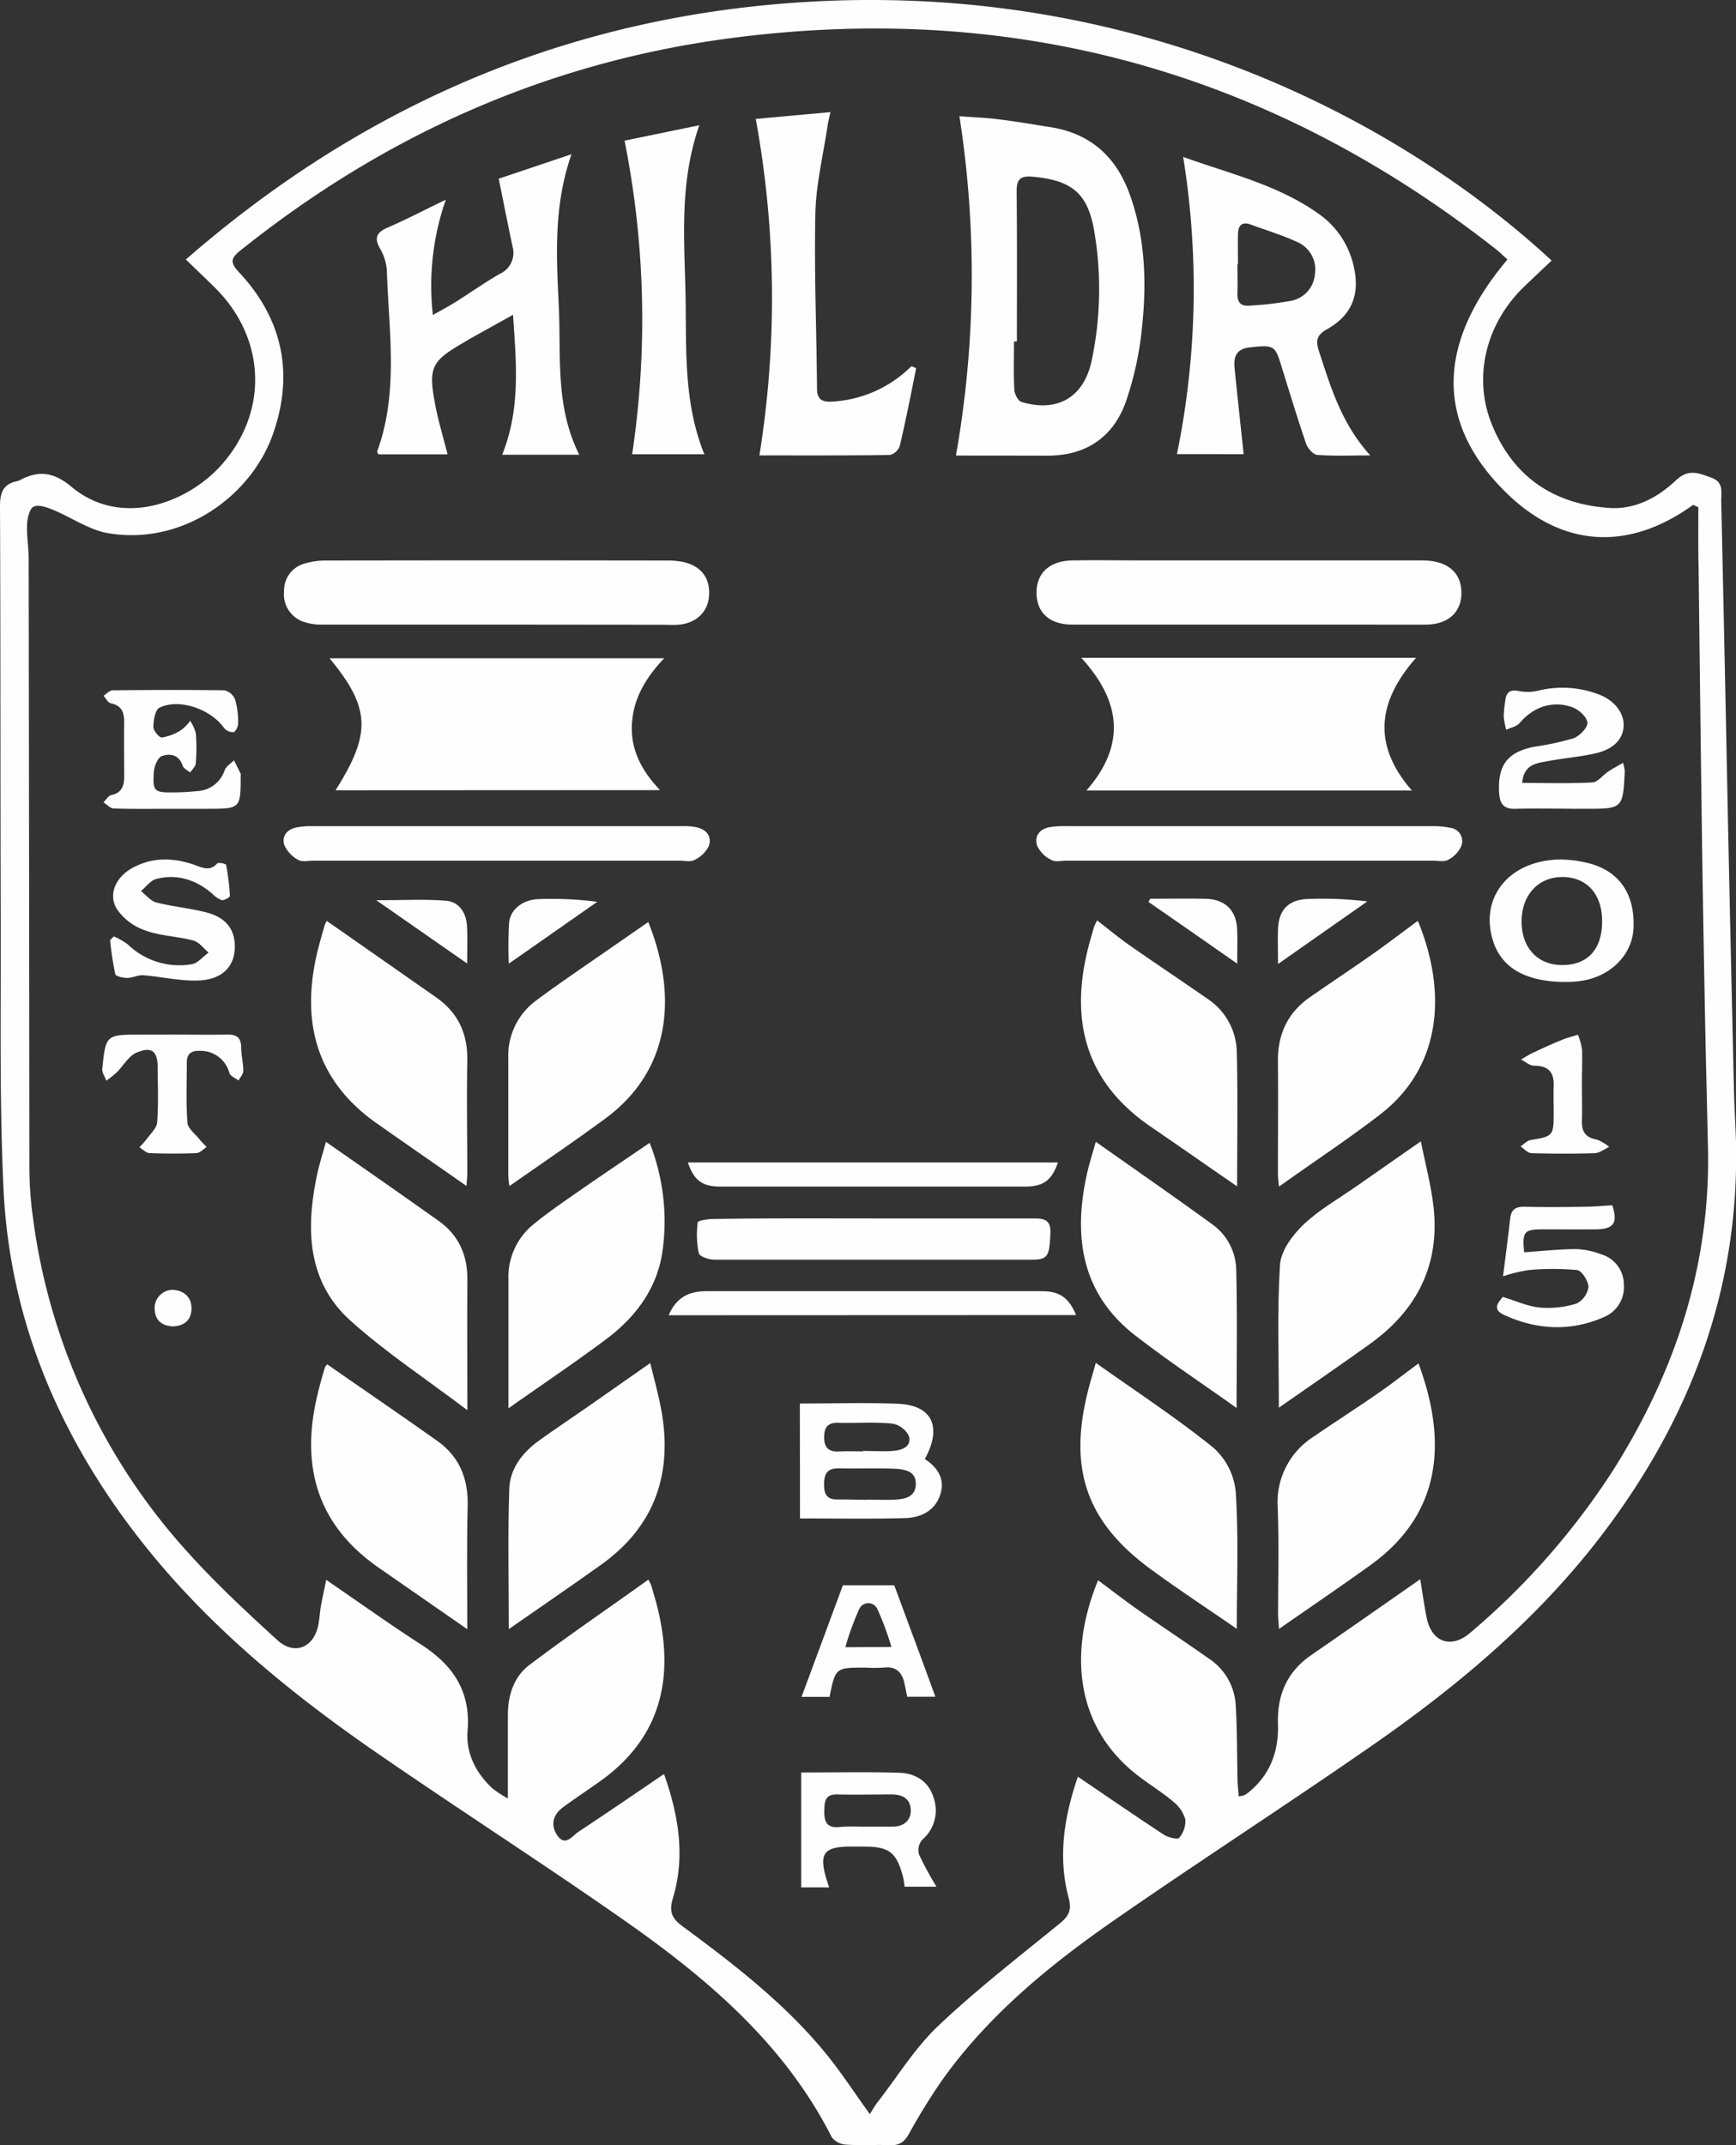 <svg xmlns="http://www.w3.org/2000/svg" viewBox="0 0 337.78 417.27"><rect x="0" y="0" width="337.78" height="417.27" fill="#333333" stroke="none"/><defs><style>.cls-1{fill:#fefefe;}</style></defs><title>hildr</title><g id="Layer_2" data-name="Layer 2"><g id="Layer_1-2" data-name="Layer 1"><g id="SspyUd"><path class="cls-1" d="M36.16,50.48C71.57,19.62,112.26,2.7,158.6.28c64-3.34,114.12,23.45,143.31,50.4-1.76,1.67-3.53,3.32-5.27,5-7.51,7.18-10.12,17.65-6.35,26.91,4.13,10.15,12,15.48,22.83,16.21,5,.35,9.41-2,13-5.39,2.43-2.31,4.46-1.37,6.91-.48s1.84,2.94,1.88,4.68q.69,31.13,1.31,62.26.56,26.28,1.17,52.56c.08,3.42.33,6.84.4,10.26.53,28.38-9,53.37-26,75.72-12.72,16.72-28.69,30-45.84,41.82-16.19,11.2-32.73,21.89-48.91,33.1-12.67,8.79-24.6,18.51-33.68,31.21A119.46,119.46,0,0,0,176.89,415c-.87,1.55-1.82,2.34-3.66,2.26-2.83-.12-5.69.09-8.52-.1a3.84,3.84,0,0,1-2.85-1.41c-9.3-18.37-24.49-31.12-40.9-42.57-15.75-11-31.9-21.37-47.7-32.27-17.81-12.29-34.38-26-47.53-43.42C10.9,277.86,1.83,255.88.68,231.2c-.8-17.11-.49-34.27-.54-51.41C.06,152.65.12,125.51,0,98.37c0-2.73.75-4.29,3.44-4.8a.88.88,0,0,0,.27-.1c3.69-2,6.65-1.75,10.19,1.21,9.75,8.16,22.85,3.06,29.4-4.48,9.09-10.45,8.31-24.72-1.64-34.4C40,54.16,38.3,52.54,36.16,50.48ZM330.45,98.67l-1-.47c-12.89,9.3-25.75,8.08-36.4-2.38-14.82-14.54-12.44-30.3.26-45.34-.85-.77-1.47-1.4-2.16-1.94C247.28,14.07,197.64.18,142.33,7.4c-35.71,4.66-67.48,18.84-95.57,41.34C45,50.15,44.68,51,46.4,52.84c8.56,9.1,10.85,19.73,6.74,31.51-4.27,12.23-17.65,21.76-32,19.38-3.71-.61-7.1-3-10.69-4.51-1.23-.5-2.87-1.12-3.88-.68-.8.35-1.24,2.22-1.3,3.44-.1,2.24.31,4.49.31,6.74q.09,59.24.14,118.46a72.61,72.61,0,0,0,.69,9.66,119.84,119.84,0,0,0,30.33,65.32C42.11,308.1,48,313.58,53.94,319c3.33,3.06,7.11,1.52,8-2.93.24-1.25.29-2.53.52-3.78.32-1.76.73-3.5,1-5,6.32,4.33,12.28,8.6,18.43,12.56s9.72,9,9.09,16.78c-.36,4.37,1.59,8.21,4.84,11.24a22.86,22.86,0,0,0,3,1.95c0-5.93,0-11.1,0-16.27,0-3.82,1.18-7.42,4.17-9.68,7.53-5.7,15.34-11,23.16-16.61a7.75,7.75,0,0,1,.58,1.16c.51,1.79,1.06,3.56,1.46,5.38,3,13.38,0,24.66-11.67,32.85-2.32,1.63-4.69,3.21-7,4.91-1.93,1.43-2.44,3.45-1.1,5.42,1.57,2.3,2.92.12,4.12-.67,5.52-3.64,11-7.39,16.66-11.25C132,353,133.4,361,130.94,369.17c-.81,2.68-.22,4,1.9,5.54,10,7.38,19.9,15,27.84,24.71,3,3.68,5.6,7.69,8.57,11.8.58-.9,1-1.73,1.62-2.47,3.83-4.94,7.17-10.41,11.66-14.67,7.45-7.05,15.59-13.37,23.56-19.85,1.81-1.47,2.51-2.59,1.84-5.08-2.17-8.11-.8-16,1.8-23.56,5.66,3.84,11.13,7.6,16.68,11.25.83.55,2.67,1,3,.67a5,5,0,0,0,1.22-3.6,6.75,6.75,0,0,0-2.35-3.47c-2.08-1.77-4.44-3.21-6.62-4.87-12.64-9.57-13.71-24.36-8-38.19,2.59,1.92,5.12,3.89,7.74,5.73,4.57,3.2,9.24,6.27,13.79,9.49a11.58,11.58,0,0,1,5.23,8.82c.32,4.88.25,9.78.37,14.67,0,1.09.15,2.18.23,3.31a5.66,5.66,0,0,0,1-.18,3.59,3.59,0,0,0,.75-.46c4.36-3.43,6.06-8.09,5.89-13.45-.18-5.64,1.77-10.12,6.45-13.36,7-4.83,13.94-9.69,21.23-14.77.39,2.39.74,4.86,1.21,7.31.93,4.95,4.78,6.34,8.56,3.07a142.76,142.76,0,0,0,27.51-31.19c12.21-19.19,19.2-40,18.71-63-.18-8.12-.39-16.25-.55-24.37q-.33-16.89-.59-33.78-.37-27.17-.68-54.35C330.41,106.84,330.45,102.75,330.45,98.67Z"/><path class="cls-1" d="M274.72,153.77H211.39c7.85-9,6.64-17.47-1-25.82h65.13C268.29,136.18,266.74,144.62,274.72,153.77Z"/><path class="cls-1" d="M65.29,153.72c7-11.09,6.81-16-1.16-25.68h65.1c-3.48,3.67-5.95,7.65-6.27,12.65s1.76,9.09,5.45,13Z"/><path class="cls-1" d="M186,88.61a201.21,201.21,0,0,0,.68-66c2.26.17,4.92.26,7.55.59,3.4.41,6.77,1,10.15,1.53,8,1.25,13,6,15.57,13.45,2.9,8.3,3.18,16.93,2.25,25.53a63,63,0,0,1-3.17,14.53c-2.46,6.81-7.72,10.38-15.13,10.39C197.88,88.62,191.84,88.61,186,88.61Zm11.84-22.2h-.54c0,3.13-.1,6.27.06,9.39.05.85.73,2.19,1.4,2.39,6.94,2.08,12.11-.86,13.64-8a67.22,67.22,0,0,0,.55-25c-1.23-7.57-4.34-10.1-11.94-10.81-2.61-.25-3.22.57-3.2,3C197.92,47,197.86,56.72,197.86,66.41Z"/><path class="cls-1" d="M112.71,88.45h-15c3.58-8.86,2.76-17.75,2.11-27.22L91.61,65.8c-.42.23-.83.5-1.26.75-6.46,3.73-7.06,4.88-5.65,12.29.6,3.12,1.54,6.19,2.39,9.54H73.63c-.1-.24-.29-.45-.24-.58,4.21-11.52,2.26-23.38,1.88-35.15A9.43,9.43,0,0,0,74,48.46c-1.23-2.13-.81-3.24,1.44-4.2,3.58-1.54,7-3.35,11.3-5.41a50.74,50.74,0,0,0-2.51,22.42c1.76-1,3.09-1.7,4.36-2.49,2.9-1.83,5.7-3.81,8.67-5.52a4.46,4.46,0,0,0,2.46-5.33c-.88-4.18-1.71-8.37-2.68-13.17L111.2,30c-3.55,10.17-2.92,19.94-2.47,29.63S108,79.06,112.71,88.45Z"/><path class="cls-1" d="M230.21,30.52c9,3.26,18.45,5.41,26.38,11.08a16.88,16.88,0,0,1,6.76,10c1.34,5.52-.21,9.67-5.15,12.44-2,1.11-2.23,2.23-1.58,4.23,2.29,7,4.41,14.16,10,20.31-4,0-7.16.15-10.34-.1-.8-.07-1.86-1.31-2.17-2.23-1.79-5.27-3.4-10.61-5.06-15.93-1-3.11-1.52-3.25-5.89-2.75-2.69.31-3.15,1.91-2.94,4.06.55,5.5,1.16,11,1.76,16.71H229A160.33,160.33,0,0,0,230.21,30.52Zm10.66,20.89h-.1c0,1.86.07,3.72,0,5.57s.65,2.63,2.38,2.47a63.66,63.66,0,0,0,7.82-.9,5.72,5.72,0,0,0,4.87-5.17A5.82,5.82,0,0,0,252.23,47c-2.82-1.31-5.83-2.19-8.75-3.28-1.84-.7-2.58.12-2.61,1.87C240.84,47.5,240.87,49.46,240.87,51.41Z"/><path class="cls-1" d="M96.62,121.49c-11.26,0-22.52,0-33.79,0a10.53,10.53,0,0,1-4-.63A5.64,5.64,0,0,1,55.27,115a5.41,5.41,0,0,1,3.85-5.34,14.55,14.55,0,0,1,4.61-.63q32.91-.06,65.82,0a16.3,16.3,0,0,1,3.49.3c3.56.84,5.28,3.33,4.89,6.89-.33,3-2.69,5.1-6.05,5.3-1.17.07-2.35,0-3.52,0Z"/><path class="cls-1" d="M243,121.49c-11.46,0-22.92,0-34.38,0-4.42,0-6.93-2.32-6.94-6.2s2.56-6.19,6.94-6.28,8.62,0,12.93,0q27.61,0,55.24,0c4.72,0,7.43,2.23,7.56,6,.14,4-2.48,6.48-7,6.49C266,121.51,254.5,121.49,243,121.49Z"/><path class="cls-1" d="M126.14,179.35c5.74,14.32,4.41,28.81-8.35,38.21-6.06,4.47-12.3,8.68-18.66,13.14a16.19,16.19,0,0,1-.23-2c0-7.64,0-15.28,0-22.92a13.27,13.27,0,0,1,5.44-11.18c3.12-2.35,6.36-4.56,9.57-6.8C118,185,122.06,182.16,126.14,179.35Z"/><path class="cls-1" d="M99,316.88c0-9.31-.21-18.29.09-27.26.13-4,2.59-7.12,5.84-9.45s6.28-4.34,9.41-6.52c3.92-2.73,7.82-5.47,12.18-8.52.7,2.93,1.54,5.86,2.1,8.85,2.35,12.51-1.11,22.85-11.68,30.39C111.14,308.51,105.25,312.53,99,316.88Z"/><path class="cls-1" d="M248.87,230.81a22.83,22.83,0,0,1-.22-2.32c0-7.33.07-14.67,0-22-.07-5.31,1.89-9.51,6.25-12.54,4-2.79,8.09-5.49,12.09-8.3,3-2.12,5.94-4.37,8.89-6.54,5.7,13.88,4.65,28.37-7.29,37.63C262.25,221.62,255.58,226,248.87,230.81Z"/><path class="cls-1" d="M63.58,179.13c7.26,5.06,14.32,10,21.34,14.91,4.26,3,6.13,7.14,6,12.36-.13,7.25,0,14.5,0,21.75,0,.84-.1,1.68-.15,2.53-5.92-4.12-11.69-8.12-17.43-12.15-11.4-8-14.69-19-11.85-32.24.45-2.1,1.08-4.17,1.65-6.24A4.67,4.67,0,0,1,63.58,179.13Z"/><path class="cls-1" d="M240.71,230.76c-5.82-4-11.35-7.87-16.91-11.68-12.08-8.29-15.55-19.74-12.33-33.63.39-1.72.9-3.4,1.38-5.09a13.36,13.36,0,0,1,.61-1.33c2.27,1.74,4.34,3.46,6.54,5,5,3.47,10,6.82,15,10.28a12.68,12.68,0,0,1,5.65,10.47C240.86,213.36,240.71,222,240.71,230.76Z"/><path class="cls-1" d="M240.65,316.83c-5.86-4.05-11.42-7.69-16.77-11.62-12.35-9.07-15.94-19.21-12.32-34.12.48-2,1.08-3.91,1.65-6,7.86,5.58,15.7,10.7,22.94,16.55a13.26,13.26,0,0,1,4.3,8.6C241,299,240.65,307.78,240.65,316.83Z"/><path class="cls-1" d="M126.41,222.3a41.62,41.62,0,0,1,2.45,21.37c-1.11,7.14-5.29,12.61-10.93,16.83-6.09,4.56-12.42,8.79-19,13.44v-25.1a13.18,13.18,0,0,1,5-10.8c2.44-2,5-3.77,7.57-5.56C116.34,229.1,121.27,225.79,126.41,222.3Z"/><path class="cls-1" d="M240.61,273.87c-6.73-4.79-13.4-9.21-19.7-14.09-10.41-8.07-12.11-19-9.48-31.18.47-2.15,1.16-4.26,1.78-6.51,7.78,5.49,15.3,10.7,22.7,16.08a11.14,11.14,0,0,1,4.63,8.84C240.76,255.87,240.61,264.74,240.61,273.87Z"/><path class="cls-1" d="M63.42,222.1c7.47,5.23,14.77,10.27,22,15.43,3.85,2.76,5.56,6.64,5.52,11.39-.07,8.21,0,16.41,0,25.38-7.93-6-15.78-11.16-22.69-17.36-8.3-7.43-8.77-17.44-6.71-27.71C62,226.77,62.81,224.37,63.42,222.1Z"/><path class="cls-1" d="M276,265.2c5.84,15.74,4.15,29.52-9.32,39.21-5.77,4.16-11.66,8.15-17.81,12.43-.08-1.12-.19-2-.19-3,0-6.85.19-13.7-.07-20.54a15.12,15.12,0,0,1,7.1-13.93c4-2.76,8.15-5.4,12.17-8.19C270.56,269.34,273.16,267.3,276,265.2Z"/><path class="cls-1" d="M248.83,273.81c0-9.42-.35-18.62.22-27.76.16-2.73,2.42-5.79,4.55-7.83,3.08-2.93,6.91-5.08,10.43-7.55,3.91-2.74,7.83-5.47,12.43-8.67.86,4.35,2,8.53,2.47,12.78,1.25,11.25-3.19,20-12.27,26.56C260.86,265.49,255,269.51,248.83,273.81Z"/><path class="cls-1" d="M90.92,316.9l-17.29-12c-11.74-8.17-15.11-19.4-12-33,.46-2,1-4,1.6-5.94.08-.26.35-.46.44-.58,7.17,5,14.34,9.87,21.41,14.89,4.23,3,6,7.19,5.92,12.42C90.8,300.63,90.92,308.55,90.92,316.9Z"/><path class="cls-1" d="M178.26,71.61c-1,5-2,10.09-3.18,15.1a2.78,2.78,0,0,1-1.9,1.79c-8.49.12-17,.08-25.42.08a193.17,193.17,0,0,0-.71-65.45l14.53-1.32c-.25,1.16-.44,1.88-.55,2.61-.84,5.68-2.25,11.36-2.38,17.07-.25,11.34.23,22.7.32,34.05,0,2.38,1.21,2.71,3.18,2.56a23.6,23.6,0,0,0,15.18-6.87Z"/><path class="cls-1" d="M137.05,88.36H123a177,177,0,0,0-1.48-61l14.55-3c-3.83,11-2.95,21.62-2.7,32.2S132.84,78,137.05,88.36Z"/><path class="cls-1" d="M242.72,167.41H207.46c-1,0-2.14.29-2.89-.13a6,6,0,0,1-2.74-2.71c-.63-1.8.32-3.27,2.32-3.66a17.26,17.26,0,0,1,3.22-.22q35.7,0,71.41,0a16.9,16.9,0,0,1,3.48.34,2.61,2.61,0,0,1,2.05,3.59,5.59,5.59,0,0,1-2.55,2.63c-.75.42-1.91.16-2.89.16Z"/><path class="cls-1" d="M96.72,167.41H60.92c-1,0-2.15.29-2.89-.15a6.2,6.2,0,0,1-2.68-2.81c-.58-1.67.36-3.06,2.21-3.47a13.4,13.4,0,0,1,2.9-.29q36.24,0,72.48,0a12.11,12.11,0,0,1,2.62.23c1.95.43,3,1.85,2.35,3.66a6,6,0,0,1-2.79,2.7c-.76.42-1.91.13-2.89.13Z"/><path class="cls-1" d="M170.09,237c10.28,0,20.56,0,30.84,0,2.09,0,3.59.1,3.45,2.93-.2,4.43-.47,5.09-3.66,5.09q-30.84,0-61.68,0c-1.07,0-2.91-.6-3.07-1.25a17.86,17.86,0,0,1-.21-6c0-.33,1.89-.66,2.9-.66C149.14,236.93,159.62,237,170.09,237Z"/><path class="cls-1" d="M155.63,273c6.37,0,12.74-.21,19.08.05,6.67.27,8.66,4.48,5.24,10.75,2.47,1.63,4,3.88,3,6.92-1.06,3.24-3.85,4.49-6.91,4.57-6.83.19-13.67.06-20.38.06Zm13,18.69v0c1.86,0,3.71.1,5.56,0s3.94-.48,4-3-2.08-2.88-4-3c-3.7-.14-7.41,0-11.11-.08-2.29,0-2.74,1.27-2.74,3.2s.65,2.94,2.73,2.85C165,291.65,166.81,291.72,168.66,291.72Zm-.75-9.41v-.06c2,0,3.91.13,5.84,0,1.71-.14,3.69-.76,3.14-2.88a4.5,4.5,0,0,0-3.27-2.44c-3.48-.33-7-.06-10.52-.15-2.07-.05-2.71.94-2.71,2.86s.87,2.82,2.84,2.72C164.79,282.25,166.35,282.31,167.91,282.31Z"/><path class="cls-1" d="M130.11,255.83c1.54-3.62,4.09-4.69,7.42-4.68q22.32,0,44.65,0c6.86,0,13.71,0,20.57,0,3.45,0,5.24,1.3,6.63,4.65Z"/><path class="cls-1" d="M33,157.32c-3.62,0-7.25.06-10.87-.06-.66,0-1.3-.77-2-1.19.5-.49.93-1.29,1.51-1.41,2.1-.45,2.54-1.84,2.52-3.69,0-3.53-.05-7.06,0-10.58,0-1.92-.55-3.18-2.63-3.6-.53-.11-.93-.95-1.38-1.46.59-.37,1.18-1.05,1.78-1.06,7.25-.07,14.5-.1,21.74,0a3,3,0,0,1,2.09,1.83,15.94,15.94,0,0,1,.57,4.63c0,.59-.49,1.61-.9,1.69a2.3,2.3,0,0,1-1.85-.84c-2.57-3.64-8.73-5.81-12.55-3.92-.85.42-1.16,2.44-1.19,3.74,0,.71,1.12,2.09,1.65,2.05a9.55,9.55,0,0,0,3.71-1.42A8.09,8.09,0,0,0,37,140.22a7.44,7.44,0,0,1,1.1,2.39,37.11,37.11,0,0,1,0,5.87c-.05.62-.72,1.2-1.1,1.79-.51-.44-1.3-.8-1.48-1.36-.69-2.15-2.49-2.38-4-1.86-.82.28-1.52,2-1.59,3.13-.24,3.75.06,4,3.87,3.95,1.56,0,3.13-.11,4.68-.26a5.89,5.89,0,0,0,5.24-4.08c.29-.75,1.19-1.27,1.81-1.9l1.3,2.61a.7.7,0,0,1,0,.29c0,6.46,0,6.53-6.39,6.53Z"/><path class="cls-1" d="M205.85,226.11c-1.23,3.54-2.83,4.69-6.49,4.7q-16.76,0-33.5,0c-8.52,0-17,0-25.56,0-3.66,0-5.25-1.16-6.47-4.7Z"/><path class="cls-1" d="M155.91,344.77c6.12,0,12.57-.13,19,.05,3.13.08,5.72,1.58,6.72,4.79a7.46,7.46,0,0,1-2.22,8.27,3.15,3.15,0,0,0-.59,2.84,63.11,63.11,0,0,0,3.39,6.26H176a15.48,15.48,0,0,0-.27-1.8c-1.28-4.91-2.69-6-7.72-6h-2.35c-5.49,0-6.42,1.34-4.72,6.76.11.34.22.68.39,1.18h-5.44V344.77Zm12.19,10.54v0c1.85,0,3.71,0,5.57,0s3.52-.95,3.54-3.09c0-2.31-1.55-3.18-3.71-3.18-3.51,0-7,.08-10.55,0-2.52-.09-2.52,1.5-2.56,3.26s.34,3.28,2.73,3.1C164.77,355.21,166.44,355.31,168.1,355.31Z"/><path class="cls-1" d="M296.18,152.29c4.74,0,9.22.14,13.67-.1,1-.05,2-1.38,3-2.06s1.81-1.08,2.95-1.76a11,11,0,0,1,.34,1.58c-.36,7.37-.36,7.37-7.75,7.37-4.5,0-9-.1-13.5,0-2.36.08-3.07-1-3.2-3.13-.3-5.3,1.58-7.87,6.73-8.92a56.16,56.16,0,0,0,7.71-1.65c1.2-.43,2.84-2.12,2.74-3.07-.12-1.13-1.72-2.58-3-3-3.84-1.37-7.58,0-10.21,3.11-.58.67-1.71.87-2.59,1.29a15.86,15.86,0,0,1-.49-2.6,24.26,24.26,0,0,1,.29-2.92c.15-1.69.87-2.41,2.72-2a8.72,8.72,0,0,0,3.7-.09,19.83,19.83,0,0,1,11.54.64c3.16,1.09,5.16,3.6,5.09,6.14s-1.83,4.56-5.38,5.39c-3.12.73-6.37.95-9.52,1.57C298.93,148.46,296.48,148.69,296.18,152.29Z"/><path class="cls-1" d="M22.14,182.14a13.24,13.24,0,0,1,2.71,1.54,14.44,14.44,0,0,0,12.43,3.88c1.18-.16,2.21-1.49,3.31-2.28-1-.81-1.84-2.05-3-2.34-3.1-.83-6.45-.88-9.43-2a10.9,10.9,0,0,1-5.5-4.24c-1.6-2.84-.09-6,2.85-7.73,3.9-2.25,8-2.21,12.17-.8,1.53.52,3.07,1.46,4.58-.22.23-.25,1.69.06,1.73.27a43.84,43.84,0,0,1,.74,6.05c0,.27-1.11.91-1.59.81a4.89,4.89,0,0,1-1.85-1.26c-3.17-2.7-6.81-3.88-10.87-2.86-1.12.28-2,1.55-3,2.36,1,.77,1.88,1.93,3,2.22,3.21.82,6.55,1.11,9.75,1.94,2.89.75,5.15,2.41,5.48,5.75.4,4.2-1.93,7.2-6.75,7.47-3.62.21-7.3-.71-11-1-1-.08-2.12.52-3.18.52-.8,0-2.19-.32-2.3-.75a65.89,65.89,0,0,1-1-6.61Z"/><path class="cls-1" d="M304.62,191c-7.81,0-12.47-2.8-14.1-7.95-2.65-8.33,2.89-15.43,12.48-15.86a22.38,22.38,0,0,1,5.52.58c6.38,1.36,9.68,6,9.31,12.89-.29,5.2-4.64,9.45-10.47,10.17C306.2,191,305,191,304.62,191Zm7.11-11.83c0-5.21-2.92-8.5-7.59-8.58s-8,3.34-8.08,8.49,3.05,8.63,7.85,8.63C308.9,187.75,311.74,184.65,311.73,179.2Z"/><path class="cls-1" d="M292.45,248.26c.55-4.38,1-7.75,1.38-11.14.18-1.89,1.1-2.44,2.89-2.39,3.82.09,7.65.06,11.47,0,1.84,0,3.67-.19,5.52-.29,1.12,3.46.3,4.66-3.27,4.68s-6.86,0-10.28,0c-3.61,0-4,.48-3.6,4.46,3.36-.23,6.72-.59,10.08-.62a14.86,14.86,0,0,1,4.84,1,6.12,6.12,0,0,1,4.48,5.92,6.32,6.32,0,0,1-3.95,6.34c-6.47,2.82-13,2.45-19.33-.44-2.34-1.07-1.28-2.33-.27-3.51,2.49.75,4.79,1.82,7.16,2.06a18.77,18.77,0,0,0,7.14-.76,4.27,4.27,0,0,0,2.36-3.22c0-1.14-1.28-3.19-2.21-3.31a51.87,51.87,0,0,0-9.41,0A30.39,30.39,0,0,0,292.45,248.26Z"/><path class="cls-1" d="M33.56,201.24c3.52,0,7,.06,10.55,0,1.79-.05,2.77.45,2.81,2.41,0,1.55.42,3.1.42,4.65,0,.62-.6,1.25-.92,1.87-.61-.47-1.56-.82-1.78-1.43A5.79,5.79,0,0,0,39,204.4c-1.66-.07-2.65.45-2.65,2.25,0,3.91-.17,7.84.12,11.73.08,1.11,1.48,2.15,2.31,3.19.43.55.94,1,1.42,1.55-.65.41-1.3,1.14-2,1.17-3,.13-6.06.12-9.08,0-.69,0-1.35-.74-2-1.13a17.26,17.26,0,0,0,1.4-1.57c.76-1.07,2-2.16,2.06-3.3.27-3.5.12-7,.1-10.56,0-3.23-1.08-4.23-4.07-3-1.57.64-2.59,2.57-3.91,3.87a24,24,0,0,1-2,1.61c-.28-.76-.87-1.56-.8-2.29.68-6.67.71-6.67,7.47-6.67Z"/><path class="cls-1" d="M164,308.36H174c2.74,7.4,5.38,14.49,8,21.67h-5.48c-.18-.86-.35-1.69-.52-2.53-.47-2.2-1.63-3.44-4.08-3.13a29.5,29.5,0,0,1-3.52,0c-5.83,0-5.83,0-7,5.69h-5.44C158.61,322.91,161.28,315.73,164,308.36Zm9.45,12a58,58,0,0,0-2.72-7.35,1.94,1.94,0,0,0-3.56,0,54.43,54.43,0,0,0-2.69,7.39Z"/><path class="cls-1" d="M307.8,211c0,2.35.07,4.7,0,7-.07,2.1.7,3.28,2.87,3.65a8.11,8.11,0,0,1,2.44,1.44c-.94.42-1.86,1.18-2.82,1.21-4.09.14-8.2.12-12.3,0-.72,0-1.42-.84-2.13-1.3.65-.43,1.25-1.15,2-1.26,4.3-.71,4.43-.8,4.45-5.18,0-1.76-.06-3.52,0-5.27.1-2.69-1-4-3.82-4-.84,0-1.69-.78-2.53-1.2.81-.46,1.59-1,2.43-1.37,1.82-.85,3.65-1.69,5.52-2.45,1-.42,2.08-.67,3.12-1a13.57,13.57,0,0,1,.8,2.91C307.88,206.46,307.8,208.71,307.8,211Z"/><path class="cls-1" d="M248.67,187.51c0-2.6-.08-4.74,0-6.88.15-3.58,2-5.61,5.67-5.76a70.76,70.76,0,0,1,11.71.47C260.4,179.29,254.75,183.25,248.67,187.51Z"/><path class="cls-1" d="M99,187.44a79.25,79.25,0,0,1,.06-8c.27-2.6,2.72-4.46,5.71-4.55a69,69,0,0,1,11.45.52Z"/><path class="cls-1" d="M223.8,174.82c3.61,0,7.22-.08,10.83,0,3.79.11,6,2.31,6.09,6.08.08,2,0,4.09,0,6.54-5.93-4.15-11.59-8.09-17.25-12Z"/><path class="cls-1" d="M90.89,187.41l-17.67-12.3c4.86,0,9.19-.24,13.48.08,2.63.2,4,2.28,4.17,4.94C91,182.5,90.89,184.88,90.89,187.41Z"/><path class="cls-1" d="M33.66,258c-2.07-.11-3.46-1.06-3.57-3.36a3.54,3.54,0,0,1,3.64-3.75c2.11.18,3.53,1.44,3.53,3.59S36,257.9,33.66,258Z"/></g></g></g></svg>